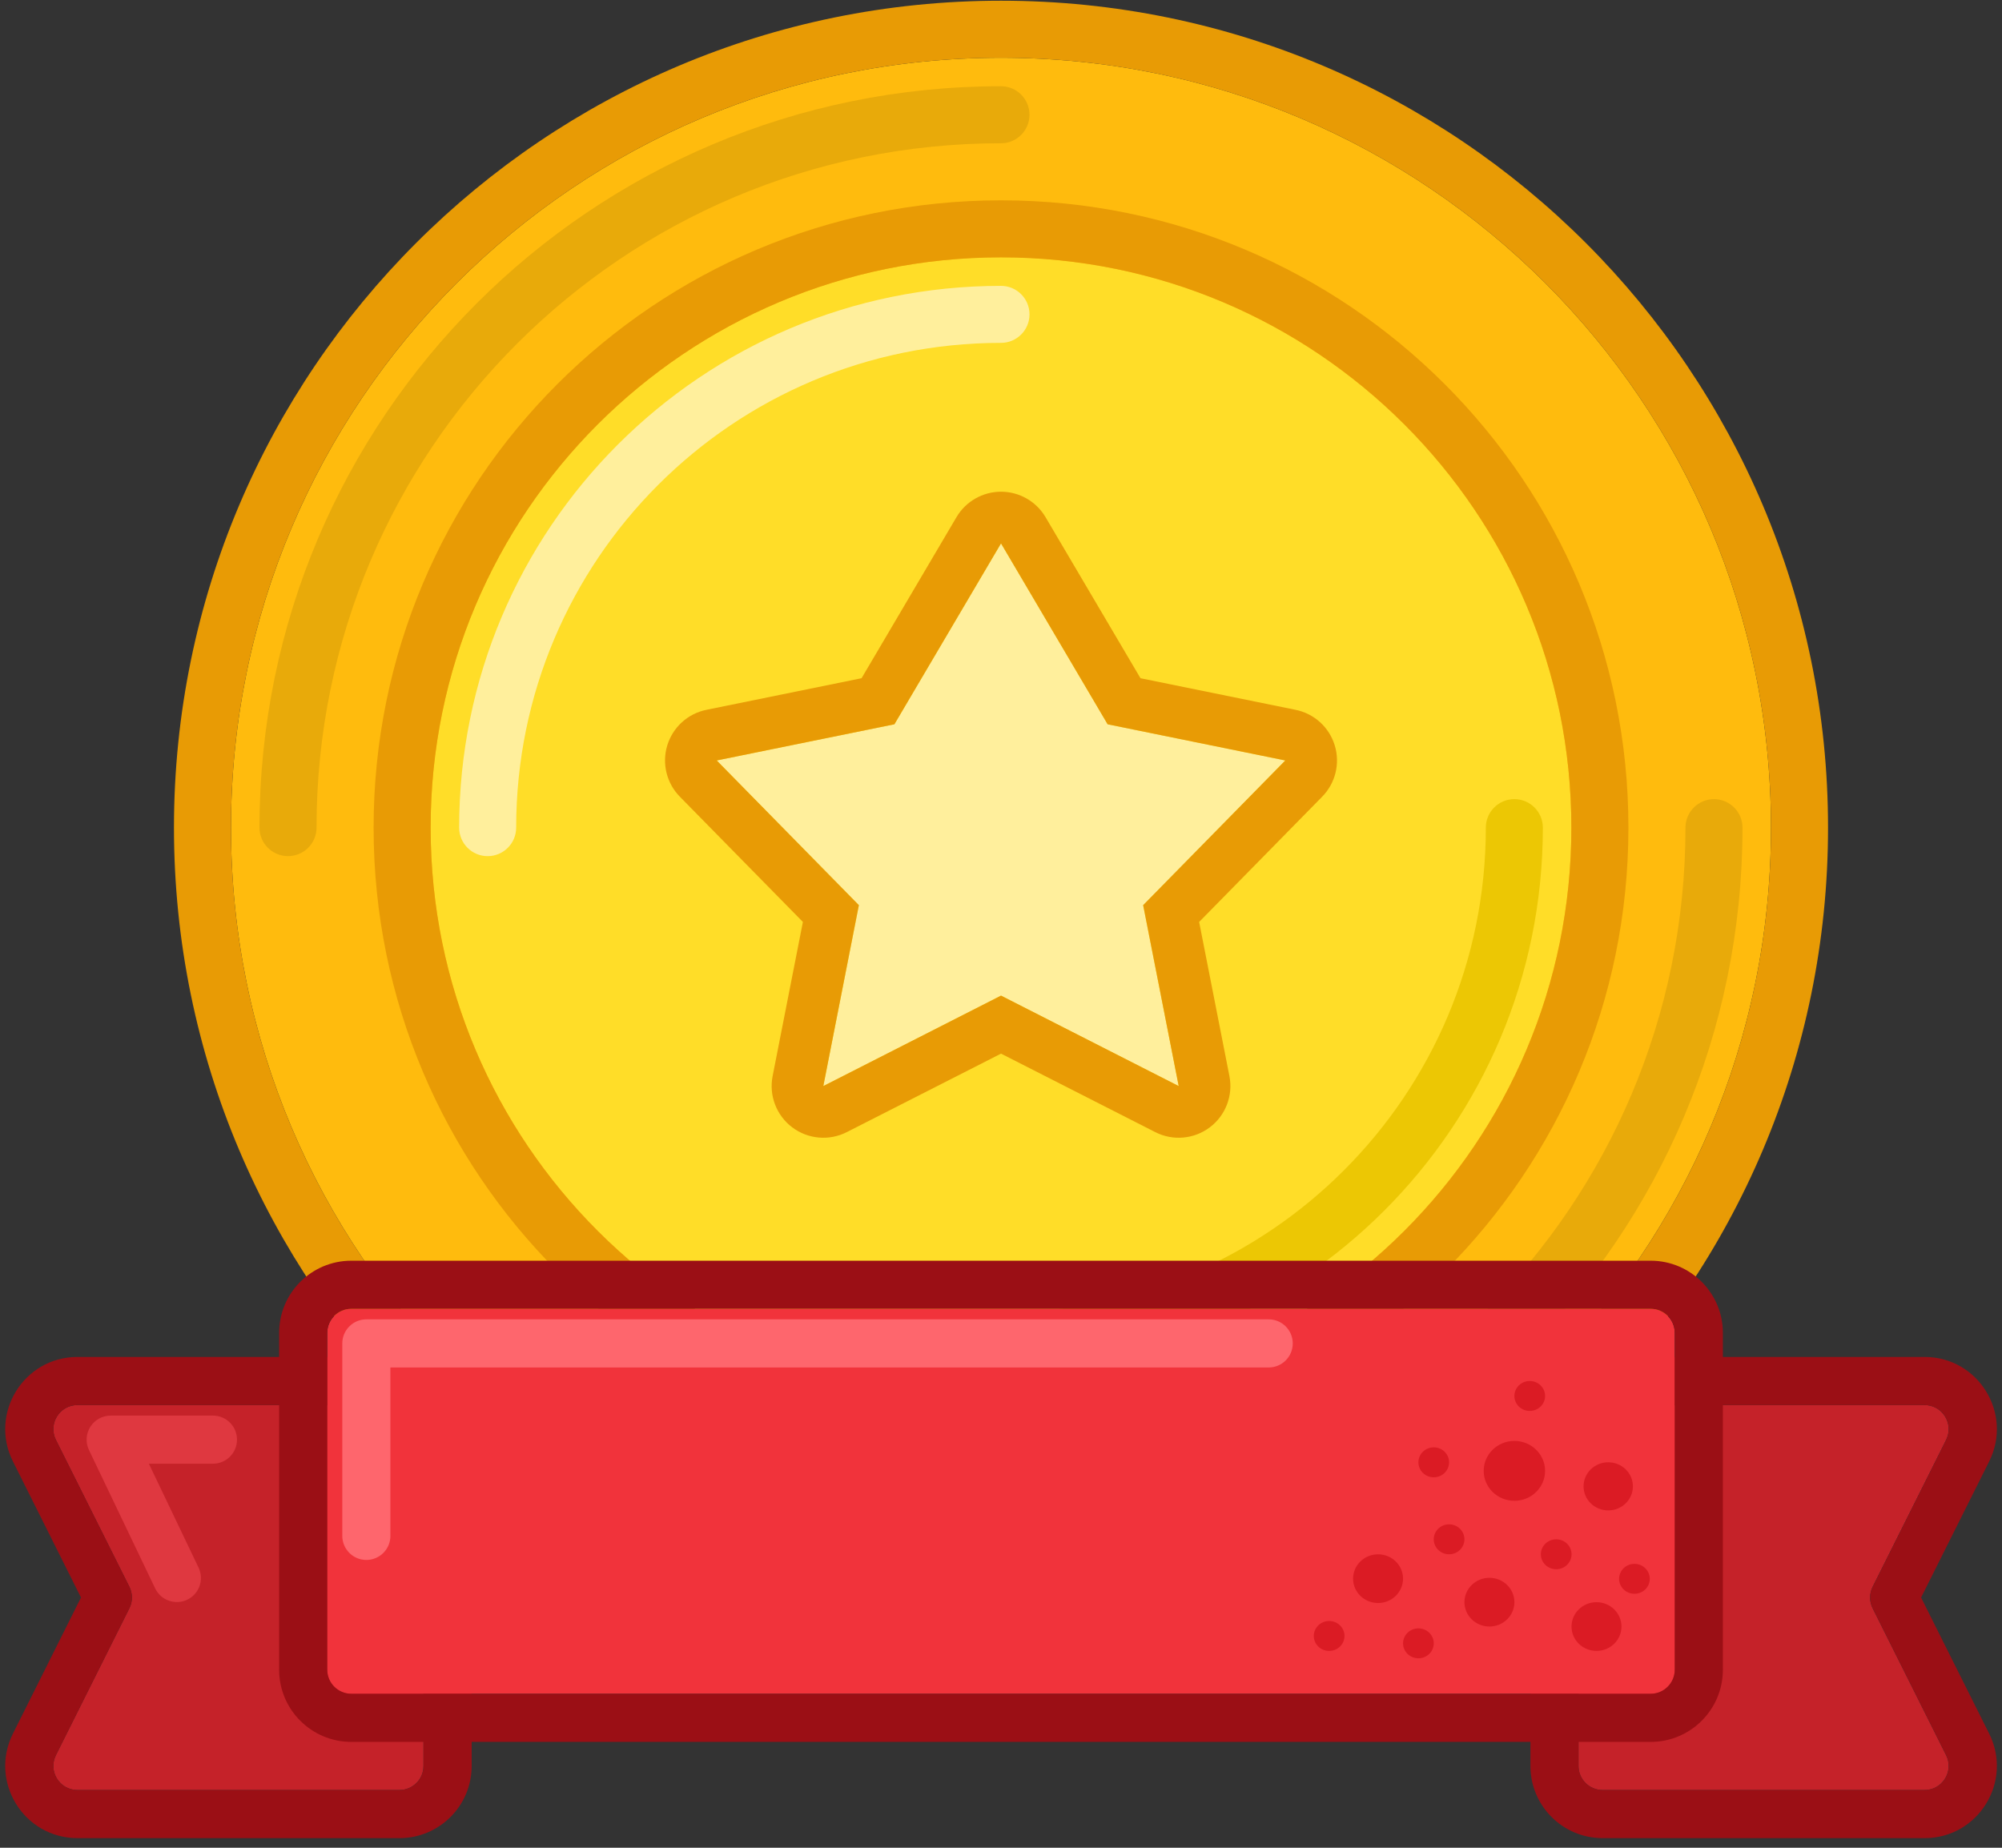 <svg width="104" height="96" viewBox="0 0 104 96" fill="none" xmlns="http://www.w3.org/2000/svg">
<rect x="0" y="0" width="104" height="96" fill="#333333" stroke="none"/>
<path d="M92 43C92 65.091 74.091 83 52 83C29.909 83 12 65.091 12 43C12 20.909 29.909 3 52 3C74.091 3 92 20.909 92 43Z" fill="#FFBB0D"/>
<path fill-rule="evenodd" clip-rule="evenodd" d="M94.963 43C94.963 66.728 75.728 85.963 52 85.963C28.272 85.963 9.037 66.728 9.037 43C9.037 19.272 28.272 0.037 52 0.037C75.728 0.037 94.963 19.272 94.963 43ZM52 83C74.091 83 92 65.091 92 43C92 20.909 74.091 3 52 3C29.909 3 12 20.909 12 43C12 65.091 29.909 83 52 83Z" fill="#E89B05"/>
<path fill-rule="evenodd" clip-rule="evenodd" d="M14.962 44.48C14.144 44.48 13.48 43.817 13.48 42.999C13.48 21.726 30.726 4.48 51.999 4.48C52.817 4.48 53.48 5.144 53.48 5.962C53.48 6.78 52.817 7.443 51.999 7.443C32.362 7.443 16.443 23.362 16.443 42.999C16.443 43.817 15.78 44.48 14.962 44.48Z" fill="#E8AA0A"/>
<path fill-rule="evenodd" clip-rule="evenodd" d="M89.038 41.52C89.856 41.52 90.519 42.183 90.519 43.001C90.519 64.274 73.274 81.519 52.001 81.519C51.183 81.519 50.52 80.856 50.52 80.038C50.52 79.22 51.183 78.557 52.001 78.557C71.638 78.557 87.557 62.638 87.557 43.001C87.557 42.183 88.22 41.52 89.038 41.52Z" fill="#E8AA0A"/>
<path d="M81.628 42.999C81.628 59.363 68.363 72.628 51.999 72.628C35.635 72.628 22.369 59.363 22.369 42.999C22.369 26.635 35.635 13.369 51.999 13.369C68.363 13.369 81.628 26.635 81.628 42.999Z" fill="#FFDD28"/>
<path fill-rule="evenodd" clip-rule="evenodd" d="M84.593 43.001C84.593 61.001 70.001 75.593 52.001 75.593C34 75.593 19.408 61.001 19.408 43.001C19.408 25 34 10.408 52.001 10.408C70.001 10.408 84.593 25 84.593 43.001ZM52.001 72.63C68.365 72.63 81.63 59.365 81.63 43.001C81.63 26.637 68.365 13.371 52.001 13.371C35.637 13.371 22.371 26.637 22.371 43.001C22.371 59.365 35.637 72.63 52.001 72.63Z" fill="#E89B05"/>
<path fill-rule="evenodd" clip-rule="evenodd" d="M52 68.186C65.91 68.186 77.186 56.91 77.186 43C77.186 42.182 77.849 41.519 78.667 41.519C79.485 41.519 80.148 42.182 80.148 43C80.148 58.546 67.546 71.148 52 71.148C51.182 71.148 50.519 70.485 50.519 69.667C50.519 68.849 51.182 68.186 52 68.186Z" fill="#ECC704"/>
<path fill-rule="evenodd" clip-rule="evenodd" d="M52 17.814C38.09 17.814 26.814 29.09 26.814 43C26.814 43.818 26.151 44.481 25.333 44.481C24.515 44.481 23.852 43.818 23.852 43C23.852 27.454 36.454 14.852 52 14.852C52.818 14.852 53.481 15.515 53.481 16.333C53.481 17.151 52.818 17.814 52 17.814Z" fill="#FFEF9C"/>
<path d="M6.72 82.441L2.904 74.809C2.488 73.978 3.093 73 4.022 73L20.749 73C21.44 73 21.999 73.56 21.999 74.25L21.999 91.75C21.999 92.44 21.44 93 20.749 93L4.022 93C3.093 93 2.488 92.022 2.904 91.191L6.72 83.559C6.896 83.207 6.896 82.793 6.72 82.441Z" fill="#C52229"/>
<path d="M97.279 82.441L101.095 74.809C101.511 73.978 100.906 73 99.977 73L83.249 73C82.559 73 81.999 73.56 81.999 74.25L81.999 91.75C81.999 92.44 82.559 93 83.249 93L99.977 93C100.906 93 101.51 92.022 101.095 91.191L97.279 83.559C97.103 83.207 97.103 82.793 97.279 82.441Z" fill="#C52229"/>
<path fill-rule="evenodd" clip-rule="evenodd" d="M4.207 83L0.671 75.927C-0.576 73.434 1.237 70.5 4.025 70.5L20.752 70.5C22.823 70.5 24.502 72.179 24.502 74.25L24.502 91.75C24.502 93.821 22.823 95.5 20.752 95.5L4.025 95.5C1.237 95.5 -0.576 92.566 0.671 90.073L4.207 83ZM4.486 83.558C4.486 83.558 4.486 83.559 4.487 83.559L5.605 83L4.487 83.559L4.486 83.558ZM99.797 83L103.334 75.927C104.58 73.434 102.767 70.5 99.98 70.5L83.252 70.5C81.181 70.5 79.502 72.179 79.502 74.25L79.502 91.75C79.502 93.821 81.181 95.5 83.252 95.5L99.98 95.5C102.767 95.5 104.58 92.566 103.334 90.073L99.797 83ZM101.098 74.809L97.282 82.441C97.106 82.793 97.106 83.207 97.282 83.559L101.098 91.191C101.513 92.022 100.909 93 99.98 93L83.252 93C82.562 93 82.002 92.44 82.002 91.75L82.002 74.25C82.002 73.56 82.562 73 83.252 73L99.98 73C100.909 73 101.513 73.978 101.098 74.809ZM2.907 74.809L6.723 82.441C6.899 82.793 6.899 83.207 6.723 83.559L2.907 91.191C2.491 92.022 3.095 93 4.025 93L20.752 93C21.442 93 22.002 92.44 22.002 91.75L22.002 74.25C22.002 73.56 21.442 73 20.752 73L4.025 73C3.095 73 2.491 73.978 2.907 74.809Z" fill="#9B0F15"/>
<path fill-rule="evenodd" clip-rule="evenodd" d="M4.692 74.13C4.921 73.767 5.321 73.547 5.75 73.547H11.062C11.753 73.547 12.312 74.106 12.312 74.797C12.312 75.487 11.753 76.047 11.062 76.047H7.733L10.315 81.445C10.613 82.068 10.35 82.814 9.727 83.112C9.104 83.41 8.358 83.147 8.06 82.524L4.622 75.336C4.437 74.949 4.464 74.494 4.692 74.13Z" fill="#DF3840"/>
<path d="M87 86.75L87 69.25C87 68.56 86.44 68 85.75 68L18.25 68C17.56 68 17 68.56 17 69.25L17 86.75C17 87.44 17.56 88 18.25 88L85.75 88C86.44 88 87 87.44 87 86.75Z" fill="#F1333B"/>
<path fill-rule="evenodd" clip-rule="evenodd" d="M89.5 69.25L89.5 86.75C89.5 88.821 87.821 90.5 85.75 90.5L18.25 90.5C16.179 90.5 14.5 88.821 14.5 86.75L14.5 69.25C14.5 67.179 16.179 65.5 18.25 65.5L85.75 65.5C87.821 65.5 89.5 67.179 89.5 69.25ZM87 69.25L87 86.75C87 87.44 86.44 88 85.75 88L18.25 88C17.56 88 17 87.44 17 86.75L17 69.25C17 68.56 17.56 68 18.25 68L85.75 68C86.44 68 87 68.56 87 69.25Z" fill="#9B0F15"/>
<path d="M83.544 78.473C82.837 78.473 82.263 77.914 82.263 77.223C82.263 76.532 82.837 75.973 83.544 75.973C84.252 75.973 84.826 76.532 84.826 77.223C84.826 77.914 84.252 78.473 83.544 78.473Z" fill="#DB1B24"/>
<path d="M78.669 77.974C77.789 77.974 77.075 77.278 77.075 76.419C77.075 75.56 77.789 74.863 78.669 74.863C79.55 74.863 80.264 75.56 80.264 76.419C80.264 77.278 79.55 77.974 78.669 77.974Z" fill="#DB1B24"/>
<path d="M80.842 81.53C80.401 81.53 80.044 81.182 80.044 80.752C80.044 80.323 80.401 79.975 80.842 79.975C81.282 79.975 81.639 80.323 81.639 80.752C81.639 81.182 81.282 81.53 80.842 81.53Z" fill="#DB1B24"/>
<path d="M79.467 73.305C79.026 73.305 78.669 72.957 78.669 72.528C78.669 72.098 79.026 71.75 79.467 71.75C79.907 71.75 80.264 72.098 80.264 72.528C80.264 72.957 79.907 73.305 79.467 73.305Z" fill="#DB1B24"/>
<path d="M75.277 80.753C74.837 80.753 74.48 80.404 74.48 79.975C74.48 79.545 74.837 79.197 75.277 79.197C75.717 79.197 76.074 79.545 76.074 79.975C76.074 80.404 75.717 80.753 75.277 80.753Z" fill="#DB1B24"/>
<path d="M74.48 76.753C74.04 76.753 73.683 76.404 73.683 75.975C73.683 75.545 74.04 75.197 74.48 75.197C74.921 75.197 75.277 75.545 75.277 75.975C75.277 76.404 74.921 76.753 74.48 76.753Z" fill="#DB1B24"/>
<path d="M69.047 85.774C68.606 85.774 68.249 85.426 68.249 84.996C68.249 84.567 68.606 84.219 69.047 84.219C69.487 84.219 69.844 84.567 69.844 84.996C69.844 85.426 69.487 85.774 69.047 85.774Z" fill="#DB1B24"/>
<path d="M84.906 82.805C84.466 82.805 84.109 82.457 84.109 82.028C84.109 81.598 84.466 81.25 84.906 81.25C85.346 81.25 85.703 81.598 85.703 82.028C85.703 82.457 85.346 82.805 84.906 82.805Z" fill="#DB1B24"/>
<path d="M77.373 84.506C76.656 84.506 76.075 83.939 76.075 83.24C76.075 82.541 76.656 81.975 77.373 81.975C78.089 81.975 78.67 82.541 78.67 83.24C78.67 83.939 78.089 84.506 77.373 84.506Z" fill="#DB1B24"/>
<path d="M82.935 85.773C82.219 85.773 81.638 85.207 81.638 84.508C81.638 83.809 82.219 83.242 82.935 83.242C83.652 83.242 84.232 83.809 84.232 84.508C84.232 85.207 83.652 85.773 82.935 85.773Z" fill="#DB1B24"/>
<path d="M71.588 83.285C70.871 83.285 70.29 82.719 70.29 82.019C70.29 81.32 70.871 80.754 71.588 80.754C72.304 80.754 72.885 81.32 72.885 82.019C72.885 82.719 72.304 83.285 71.588 83.285Z" fill="#DB1B24"/>
<path d="M73.683 86.157C73.243 86.157 72.886 85.809 72.886 85.379C72.886 84.95 73.243 84.602 73.683 84.602C74.124 84.602 74.481 84.95 74.481 85.379C74.481 85.809 74.124 86.157 73.683 86.157Z" fill="#DB1B24"/>
<path fill-rule="evenodd" clip-rule="evenodd" d="M17.781 69.797C17.781 69.106 18.341 68.547 19.031 68.547H65.906C66.597 68.547 67.156 69.106 67.156 69.797C67.156 70.487 66.597 71.047 65.906 71.047H20.281V79.797C20.281 80.487 19.722 81.047 19.031 81.047C18.341 81.047 17.781 80.487 17.781 79.797V69.797Z" fill="#FE666D"/>
<path d="M37.232 39.51L46.463 37.631L49.232 32.931L52.001 28.232L57.539 37.631L66.769 39.51L59.385 47.029L61.231 56.427L52.001 51.728L42.771 56.427L44.617 47.029L37.232 39.51Z" fill="#FFEF9C"/>
<path fill-rule="evenodd" clip-rule="evenodd" d="M46.462 37.63L52.001 28.232L57.539 37.63L66.769 39.51L59.385 47.028L61.231 56.426L52.001 51.727L42.77 56.426L44.616 47.028L37.232 39.51L46.462 37.63ZM41.709 47.9L35.316 41.391C34.627 40.689 34.377 39.666 34.664 38.725C34.952 37.783 35.732 37.075 36.696 36.879L44.756 35.237L49.687 26.869C50.17 26.05 51.05 25.547 52.001 25.547C52.951 25.547 53.831 26.05 54.314 26.869L59.246 35.237L67.305 36.879C68.269 37.075 69.049 37.783 69.337 38.725C69.625 39.666 69.375 40.689 68.685 41.391L62.293 47.9L63.866 55.909C64.064 56.917 63.669 57.95 62.849 58.569C62.03 59.188 60.928 59.286 60.013 58.819L52.001 54.741L43.989 58.819C43.073 59.286 41.972 59.188 41.152 58.569C40.332 57.95 39.938 56.917 40.136 55.909L41.709 47.9Z" fill="#E89B05"/>
</svg>
